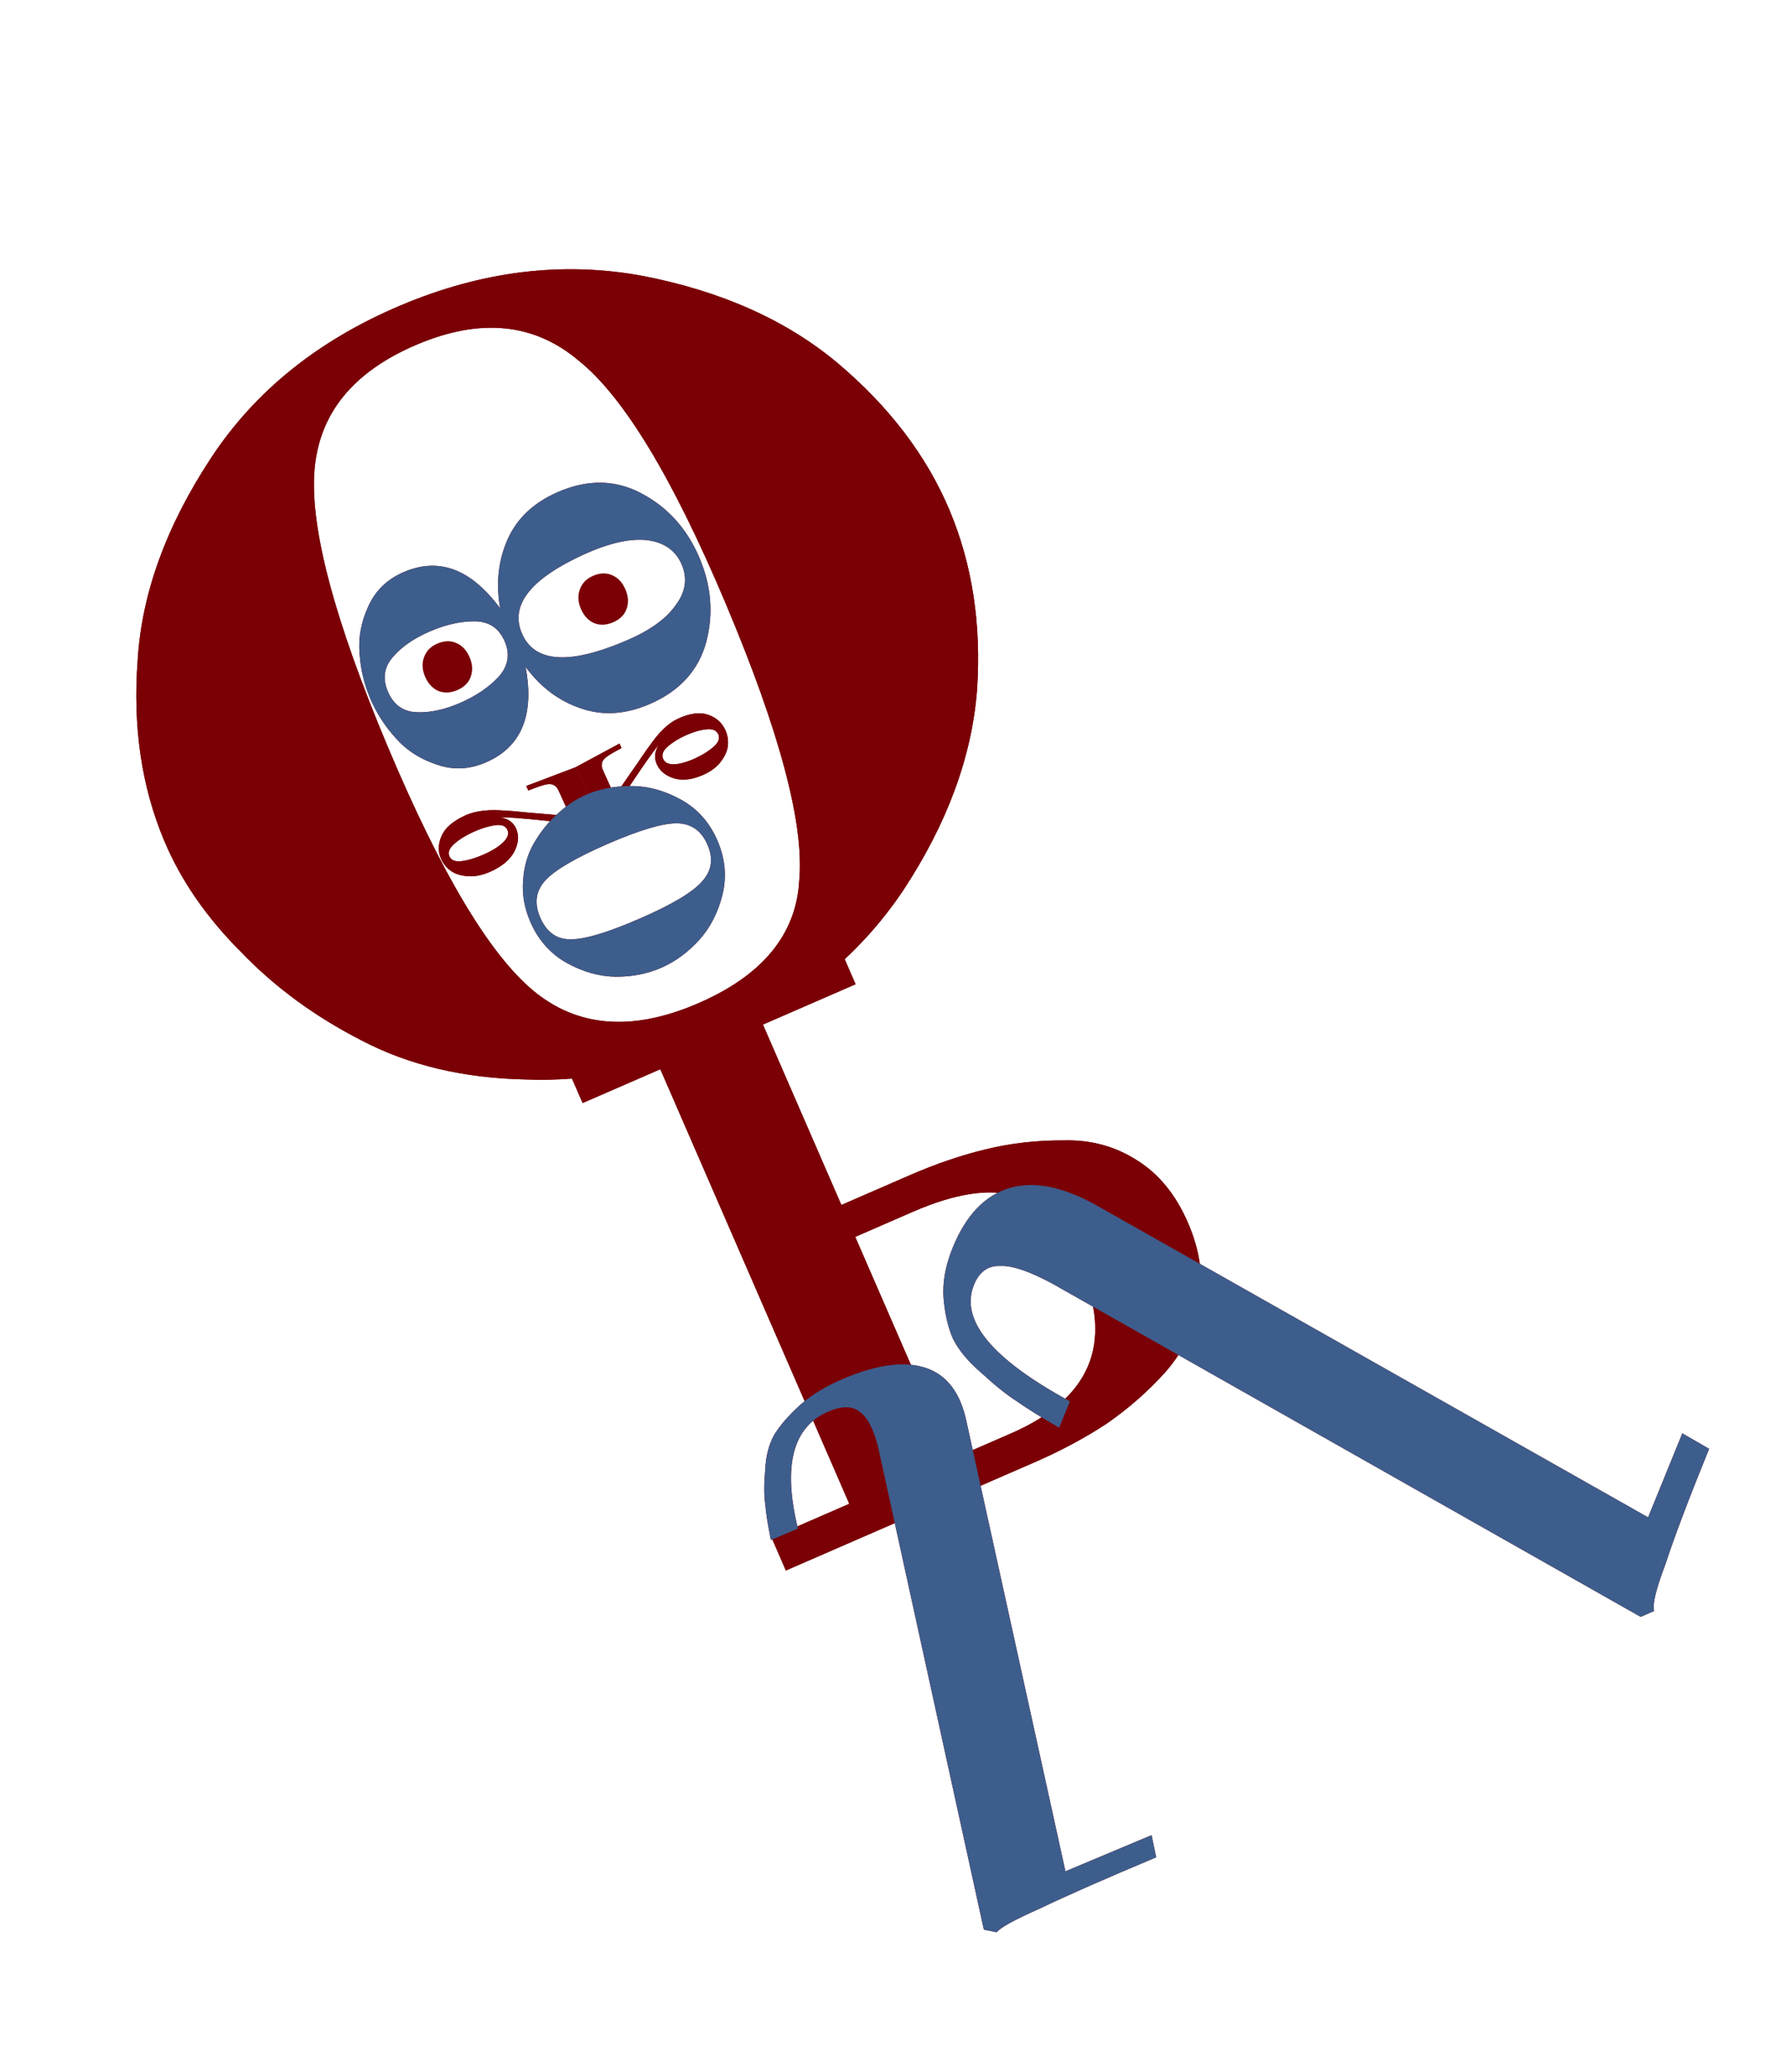 <svg width="464" height="538" viewBox="0 0 464 538" fill="none" xmlns="http://www.w3.org/2000/svg">
<path d="M144.911 127.787C152.671 124.411 159.927 124.531 166.678 128.145C173.398 131.688 178.367 137.156 181.583 144.55C184.799 151.944 185.428 159.343 183.469 166.746C181.479 174.078 176.604 179.431 168.844 182.806C162.589 185.528 156.638 185.918 150.991 183.978C145.265 182.072 140.452 178.476 136.552 173.19C138.89 185.707 135.466 193.964 126.281 197.959C122.005 199.819 117.763 200.027 113.556 198.581C109.269 197.169 105.76 194.946 103.027 191.911C100.183 188.837 97.942 185.416 96.302 181.647C94.662 177.877 93.703 173.941 93.425 169.838C93.036 165.696 93.787 161.577 95.677 157.479C97.487 153.415 100.531 150.454 104.807 148.594C113.992 144.598 122.367 147.722 129.93 157.967C128.801 151.475 129.452 145.502 131.882 140.049C134.312 134.595 138.655 130.508 144.911 127.787ZM119.564 182.519C123.682 180.728 127.024 178.455 129.593 175.7C132.05 172.907 132.554 169.843 131.103 166.508C129.621 163.101 127.037 161.381 123.349 161.347C119.662 161.313 115.72 162.208 111.523 164.034C107.485 165.791 104.34 167.978 102.088 170.595C99.758 173.247 99.333 176.276 100.815 179.683C102.297 183.09 104.803 184.845 108.332 184.948C111.782 185.085 115.526 184.276 119.564 182.519ZM161.844 166.714C168.321 164.069 172.844 160.937 175.414 157.319C178.126 153.812 178.678 150.21 177.069 146.513C175.493 142.889 172.466 140.8 167.988 140.248C163.652 139.806 158.293 141.017 151.911 143.879C137.832 150.262 132.4 157.151 135.617 164.545C138.833 171.939 147.575 172.662 161.844 166.714Z" fill="#7A0005"/>
<path d="M122.044 170.767C121.273 168.933 120.145 167.688 118.66 167.031C117.151 166.316 115.484 166.342 113.658 167.109C111.947 167.828 110.79 168.988 110.189 170.589C109.587 172.191 109.66 173.879 110.407 175.655C111.155 177.431 112.283 178.677 113.792 179.391C115.334 180.025 116.989 179.97 118.757 179.227C120.526 178.484 121.694 177.353 122.263 175.833C122.865 174.231 122.792 172.543 122.044 170.767Z" fill="#7A0005"/>
<path d="M162.527 153.157C161.755 151.324 160.627 150.079 159.142 149.421C157.633 148.707 155.966 148.733 154.14 149.5C152.429 150.219 151.273 151.379 150.671 152.98C150.069 154.581 150.142 156.27 150.89 158.046C151.637 159.822 152.765 161.067 154.274 161.782C155.816 162.415 157.471 162.36 159.239 161.617C161.008 160.875 162.176 159.743 162.745 158.223C163.347 156.622 163.274 154.933 162.527 153.157Z" fill="#7A0005"/>
<path d="M136.719 204.104L149.521 199.244L155.82 213.102L153.235 214.277C152.061 214.171 148.406 213.803 142.27 213.171C135.493 212.463 131.347 212.157 129.832 212.255C131.892 212.5 133.303 213.458 134.063 215.131C134.87 216.905 134.745 218.869 133.688 221.023C132.585 223.173 130.544 224.925 127.565 226.28C125.41 227.259 123.412 227.675 121.569 227.529C119.69 227.398 118.2 226.932 117.098 226.128C115.997 225.325 115.177 224.332 114.639 223.149C113.749 221.191 113.779 219.159 114.728 217.054C115.641 214.966 117.714 213.187 120.945 211.718C123.637 210.494 127.252 210.106 131.788 210.554C132.085 210.542 132.686 210.576 133.589 210.658C133.996 210.694 135.424 210.833 137.872 211.073C138.957 211.171 140.217 211.275 141.653 211.385C143.053 211.511 143.934 211.591 144.296 211.623C145.696 211.749 146.97 211.835 148.116 211.88L145.474 206.067C145.177 205.415 144.937 204.933 144.753 204.623C144.533 204.33 144.218 204.067 143.809 203.834C143.364 203.618 142.817 203.559 142.169 203.657C141.484 203.771 140.603 204.024 139.525 204.416L137.247 205.267L136.719 204.104ZM118.016 219.14C116.712 220.275 116.296 221.362 116.769 222.402C117.242 223.442 118.334 223.844 120.046 223.607C121.758 223.37 123.624 222.805 125.644 221.911C127.951 220.887 129.684 219.792 130.843 218.625C131.939 217.511 132.265 216.465 131.82 215.486C131.347 214.446 130.26 214.054 128.557 214.311C126.845 214.548 124.984 215.124 122.973 216.038C120.963 216.952 119.31 217.986 118.016 219.14Z" fill="#7A0005"/>
<path d="M160.939 193.094L149.521 199.244L155.821 213.102L158.269 211.989C158.912 211.057 160.883 208.131 164.184 203.209C167.821 197.766 170.14 194.522 171.142 193.476C170.057 195.15 169.895 196.823 170.655 198.496C171.462 200.27 172.979 201.487 175.207 202.148C177.46 202.773 179.997 202.444 182.819 201.161C184.859 200.234 186.39 199.045 187.413 197.596C188.47 196.131 189.041 194.727 189.128 193.383C189.214 192.04 188.989 190.776 188.451 189.594C187.561 187.636 186.053 186.303 183.927 185.596C181.834 184.874 179.259 185.208 176.199 186.599C173.65 187.758 171.148 190.151 168.694 193.776C168.503 193.986 168.16 194.45 167.665 195.167C167.443 195.49 166.668 196.629 165.343 198.585C164.749 199.446 164.052 200.439 163.252 201.566C162.486 202.677 162.003 203.376 161.806 203.663C161.039 204.774 160.321 205.765 159.65 206.636L157.008 200.824C156.711 200.171 156.506 199.674 156.391 199.332C156.311 198.975 156.311 198.569 156.391 198.114C156.506 197.644 156.798 197.203 157.267 196.793C157.771 196.367 158.497 195.889 159.446 195.36L161.467 194.256L160.939 193.094ZM183.44 189.398C185.072 189.198 186.124 189.618 186.597 190.658C187.07 191.698 186.694 192.767 185.47 193.865C184.247 194.962 182.688 195.954 180.793 196.84C178.627 197.85 176.76 198.39 175.193 198.463C173.704 198.525 172.736 198.066 172.291 197.087C171.819 196.047 172.199 194.989 173.432 193.911C174.656 192.813 176.219 191.832 178.123 190.966C180.027 190.101 181.799 189.578 183.44 189.398Z" fill="#7A0005"/>
<path d="M152.24 206.387C155.805 204.836 159.743 204.082 164.055 204.125C168.341 204.11 172.638 205.289 176.944 207.664C181.18 210 184.326 213.53 186.381 218.253C188.41 222.92 188.848 227.627 187.694 232.377C186.515 237.068 184.472 241.006 181.563 244.189C178.61 247.392 175.35 249.769 171.785 251.32C168.22 252.871 164.317 253.644 160.076 253.639C155.764 253.597 151.49 252.407 147.254 250.071C142.993 247.677 139.835 244.118 137.78 239.395C136.226 235.823 135.6 232.225 135.901 228.6C136.133 224.937 137.101 221.673 138.806 218.807C140.466 215.961 142.472 213.479 144.824 211.36C147.15 209.183 149.622 207.526 152.24 206.387ZM140.352 238.276C142.006 242.078 144.62 243.955 148.195 243.907C151.82 243.974 157.829 242.182 166.222 238.531C174.526 234.919 179.898 231.726 182.34 228.951C184.898 226.194 185.387 223.002 183.809 219.372C182.205 215.686 179.545 213.828 175.83 213.8C172.115 213.772 166.106 215.564 157.803 219.176C149.499 222.787 144.114 225.952 141.647 228.669C139.18 231.387 138.748 234.589 140.352 238.276Z" fill="#7A0005"/>
<path d="M42.688 218.384C36.761 204.322 34.457 188.628 35.776 171.302C36.834 154.086 43.181 136.632 54.817 118.941C66.266 101.537 82.712 88.316 104.154 79.278C125.335 70.35 146.283 67.808 166.997 71.654C187.45 75.611 204.338 83.166 217.662 94.319C231.061 105.651 240.725 118.347 246.652 132.409C252.579 146.471 254.977 162.021 253.844 179.059C252.524 196.385 246.14 213.75 234.691 231.153C222.98 248.667 206.403 261.943 184.961 270.982C168.749 277.815 152.661 280.928 136.699 280.32C120.55 279.999 106.36 276.653 94.127 270.28C81.969 264.085 71.51 256.44 62.749 247.346C53.727 238.362 47.04 228.708 42.688 218.384ZM180.684 260.836C197.943 253.561 206.935 242.748 207.661 228.397C208.91 213.826 202.556 189.987 188.601 156.879C174.795 124.127 162.073 103.077 150.434 93.729C138.906 83.915 124.905 82.48 108.431 89.424C91.695 96.478 82.778 107.469 81.679 122.396C80.581 137.323 86.934 161.163 100.739 193.914C114.545 226.666 127.137 247.771 138.514 257.229C149.892 266.688 163.949 267.89 180.684 260.836Z" fill="#7A0005"/>
<path d="M222.281 255.587L198.21 266.058L218.589 312.907L236.189 305.251C243.091 302.248 249.701 299.989 256.018 298.472C262.508 296.88 269.25 296.103 276.242 296.139C283.333 295.927 289.729 297.66 295.432 301.335C301.06 304.838 305.45 310.213 308.603 317.46C311.755 324.708 312.732 331.67 311.533 338.348C310.333 345.026 307.401 351.021 302.735 356.334C298.166 361.4 293.039 365.887 287.352 369.797C281.763 373.46 275.518 376.792 268.615 379.795L204.166 407.83L200.45 399.288L220.639 390.506L171.55 277.655L151.361 286.437L147.758 278.155L218.678 247.305L222.281 255.587ZM237.204 314.659L222.191 321.19L247.299 378.91L262.57 372.267C283.277 363.259 289.352 348.92 280.795 329.249C276.216 318.723 270.524 312.478 263.719 310.513C256.913 308.548 248.075 309.931 237.204 314.659Z" fill="#7A0005"/>
<path d="M247.516 323.979C250.961 315.522 255.934 310.349 262.435 308.461C268.935 306.573 276.744 308.275 285.86 313.567L428.175 394.03L437.065 372.209L444.025 376.228C438.788 389.084 435.002 399.079 432.668 406.215C430.213 412.709 429.236 416.749 429.737 418.333L426.246 419.869L273.49 333.378C267.539 330.165 263.012 328.616 259.908 328.732C256.709 328.612 254.42 330.244 253.042 333.627C249.321 342.761 257.628 352.851 277.964 363.897L275.173 370.748C270.534 368.069 266.877 365.79 264.203 363.912C261.624 362.27 258.597 359.853 255.121 356.662C251.576 353.64 249.07 350.646 247.603 347.682C246.299 344.784 245.47 341.192 245.115 336.906C244.855 332.855 245.655 328.546 247.516 323.979Z" fill="#7A0005"/>
<path d="M219.389 357.906C228.065 354.265 235.141 353.379 240.619 355.248C246.098 357.117 249.605 361.827 251.142 369.379L276.799 485.944L299.182 476.55L300.372 482.303C287.185 487.837 277.109 492.275 270.143 495.615C263.599 498.5 259.869 500.552 258.952 501.77L255.605 501.091L228.164 375.897C226.974 371.117 225.375 368.037 223.367 366.656C221.484 365.085 218.807 365.028 215.336 366.484C205.967 370.416 203.29 380.571 207.305 396.947L200.278 399.896C199.485 396.061 198.989 392.934 198.791 390.517C198.469 388.29 198.469 385.373 198.791 381.764C198.939 378.228 199.708 375.197 201.096 372.669C202.534 370.26 204.802 367.64 207.9 364.812C210.874 362.174 214.704 359.872 219.389 357.906Z" fill="#7A0005"/>
<path d="M144.911 127.787C152.671 124.411 159.927 124.531 166.678 128.145C173.398 131.688 178.367 137.156 181.583 144.55C184.799 151.944 185.428 159.343 183.469 166.746C181.479 174.078 176.604 179.431 168.844 182.806C162.589 185.528 156.638 185.918 150.991 183.978C145.265 182.072 140.452 178.476 136.552 173.19C138.89 185.707 135.466 193.964 126.281 197.959C122.005 199.819 117.763 200.027 113.556 198.581C109.269 197.169 105.76 194.946 103.027 191.911C100.183 188.837 97.942 185.416 96.302 181.647C94.662 177.877 93.703 173.941 93.425 169.838C93.036 165.696 93.787 161.577 95.677 157.479C97.487 153.415 100.531 150.454 104.807 148.594C113.992 144.598 122.367 147.722 129.93 157.967C128.801 151.475 129.452 145.502 131.882 140.049C134.312 134.595 138.655 130.508 144.911 127.787ZM119.564 182.519C123.682 180.728 127.024 178.455 129.593 175.7C132.05 172.907 132.554 169.843 131.103 166.508C129.621 163.101 127.037 161.381 123.349 161.347C119.662 161.313 115.72 162.208 111.523 164.034C107.485 165.791 104.34 167.978 102.088 170.595C99.758 173.247 99.333 176.276 100.815 179.683C102.297 183.09 104.803 184.845 108.332 184.948C111.782 185.085 115.526 184.276 119.564 182.519ZM161.844 166.714C168.321 164.069 172.844 160.937 175.414 157.319C178.126 153.812 178.678 150.21 177.069 146.513C175.493 142.889 172.466 140.8 167.988 140.248C163.652 139.806 158.293 141.017 151.911 143.879C137.832 150.262 132.4 157.151 135.617 164.545C138.833 171.939 147.575 172.662 161.844 166.714Z" fill="#3D5D8C"/>
<path d="M136.719 204.104L149.521 199.244L155.82 213.102L153.235 214.277C152.061 214.171 148.406 213.803 142.27 213.171C135.493 212.463 131.347 212.157 129.832 212.255C131.892 212.5 133.303 213.458 134.063 215.131C134.87 216.905 134.745 218.869 133.688 221.023C132.585 223.173 130.544 224.925 127.565 226.28C125.41 227.259 123.412 227.675 121.569 227.529C119.69 227.398 118.2 226.932 117.098 226.128C115.997 225.325 115.177 224.332 114.639 223.149C113.749 221.191 113.779 219.159 114.728 217.054C115.641 214.966 117.714 213.187 120.945 211.718C123.637 210.494 127.252 210.106 131.788 210.554C132.085 210.542 132.686 210.576 133.589 210.658C133.996 210.694 135.424 210.833 137.872 211.073C138.957 211.171 140.217 211.275 141.653 211.385C143.053 211.511 143.934 211.591 144.296 211.623C145.696 211.749 146.97 211.835 148.116 211.88L145.474 206.067C145.177 205.415 144.937 204.933 144.753 204.623C144.533 204.33 144.218 204.067 143.809 203.834C143.364 203.618 142.817 203.559 142.169 203.657C141.484 203.771 140.603 204.024 139.525 204.416L137.247 205.267L136.719 204.104ZM118.016 219.14C116.712 220.275 116.296 221.362 116.769 222.402C117.242 223.442 118.334 223.844 120.046 223.607C121.758 223.37 123.624 222.805 125.644 221.911C127.951 220.887 129.684 219.792 130.843 218.625C131.939 217.511 132.265 216.465 131.82 215.486C131.347 214.446 130.26 214.054 128.557 214.311C126.845 214.548 124.984 215.124 122.973 216.038C120.963 216.952 119.31 217.986 118.016 219.14Z" fill="#7A0005"/>
<path d="M160.939 193.094L149.521 199.244L155.821 213.102L158.269 211.989C158.912 211.057 160.883 208.131 164.184 203.209C167.821 197.766 170.14 194.522 171.142 193.476C170.057 195.15 169.895 196.823 170.655 198.496C171.462 200.27 172.979 201.487 175.207 202.148C177.46 202.773 179.997 202.444 182.819 201.161C184.859 200.234 186.39 199.045 187.413 197.596C188.47 196.131 189.041 194.727 189.128 193.383C189.214 192.04 188.989 190.776 188.451 189.594C187.561 187.636 186.053 186.303 183.927 185.596C181.834 184.874 179.259 185.208 176.199 186.599C173.65 187.758 171.148 190.151 168.694 193.776C168.503 193.986 168.16 194.45 167.665 195.167C167.443 195.49 166.668 196.629 165.343 198.585C164.749 199.446 164.052 200.439 163.252 201.566C162.486 202.677 162.003 203.376 161.806 203.663C161.039 204.774 160.321 205.765 159.65 206.636L157.008 200.824C156.711 200.171 156.506 199.674 156.391 199.332C156.311 198.975 156.311 198.569 156.391 198.114C156.506 197.644 156.798 197.203 157.267 196.793C157.771 196.367 158.497 195.889 159.446 195.36L161.467 194.256L160.939 193.094ZM183.44 189.398C185.072 189.198 186.124 189.618 186.597 190.658C187.07 191.698 186.694 192.767 185.47 193.865C184.247 194.962 182.688 195.954 180.793 196.84C178.627 197.85 176.76 198.39 175.193 198.463C173.704 198.525 172.736 198.066 172.291 197.087C171.819 196.047 172.199 194.989 173.432 193.911C174.656 192.813 176.219 191.832 178.123 190.966C180.027 190.101 181.799 189.578 183.44 189.398Z" fill="#7A0005"/>
<path d="M152.24 206.387C155.805 204.836 159.743 204.082 164.055 204.125C168.341 204.11 172.638 205.289 176.944 207.664C181.18 210 184.326 213.53 186.381 218.253C188.41 222.92 188.848 227.627 187.694 232.377C186.515 237.068 184.472 241.006 181.563 244.189C178.61 247.392 175.35 249.769 171.785 251.32C168.22 252.871 164.317 253.644 160.076 253.639C155.764 253.597 151.49 252.407 147.254 250.071C142.993 247.677 139.835 244.118 137.78 239.395C136.226 235.823 135.6 232.225 135.901 228.6C136.133 224.937 137.101 221.673 138.806 218.807C140.466 215.961 142.472 213.479 144.824 211.36C147.15 209.183 149.622 207.526 152.24 206.387ZM140.352 238.276C142.006 242.078 144.62 243.955 148.195 243.907C151.82 243.974 157.829 242.182 166.222 238.531C174.526 234.919 179.898 231.726 182.34 228.951C184.898 226.194 185.387 223.002 183.809 219.372C182.205 215.686 179.545 213.828 175.83 213.8C172.115 213.772 166.106 215.564 157.803 219.176C149.499 222.787 144.114 225.952 141.647 228.669C139.18 231.387 138.748 234.589 140.352 238.276Z" fill="#3D5D8C"/>
<path d="M42.688 218.384C36.761 204.322 34.457 188.628 35.776 171.302C36.834 154.086 43.181 136.632 54.817 118.941C66.266 101.537 82.712 88.316 104.154 79.278C125.335 70.35 146.283 67.808 166.997 71.654C187.45 75.611 204.338 83.166 217.662 94.319C231.061 105.651 240.725 118.347 246.652 132.409C252.579 146.471 254.977 162.021 253.844 179.059C252.524 196.385 246.14 213.75 234.691 231.153C222.98 248.667 206.403 261.943 184.961 270.982C168.749 277.815 152.661 280.928 136.699 280.32C120.55 279.999 106.36 276.653 94.127 270.28C81.969 264.085 71.51 256.44 62.749 247.346C53.727 238.362 47.04 228.708 42.688 218.384ZM180.684 260.836C197.943 253.561 206.935 242.748 207.661 228.397C208.91 213.826 202.556 189.987 188.601 156.879C174.795 124.127 162.073 103.077 150.434 93.729C138.906 83.915 124.905 82.48 108.431 89.424C91.695 96.478 82.778 107.469 81.679 122.396C80.581 137.323 86.934 161.163 100.739 193.914C114.545 226.666 127.137 247.771 138.514 257.229C149.892 266.688 163.949 267.89 180.684 260.836Z" fill="#7A0005"/>
<path d="M222.281 255.587L198.21 266.058L218.589 312.907L236.189 305.251C243.091 302.248 249.701 299.989 256.018 298.472C262.508 296.88 269.25 296.103 276.242 296.139C283.333 295.927 289.729 297.66 295.432 301.335C301.06 304.838 305.45 310.213 308.603 317.46C311.755 324.708 312.732 331.67 311.533 338.348C310.333 345.026 307.401 351.021 302.735 356.334C298.166 361.4 293.039 365.887 287.352 369.797C281.763 373.46 275.518 376.792 268.615 379.795L204.166 407.83L200.45 399.288L220.639 390.506L171.55 277.655L151.361 286.437L147.758 278.155L218.678 247.305L222.281 255.587ZM237.204 314.659L222.191 321.19L247.299 378.91L262.57 372.267C283.277 363.259 289.352 348.92 280.795 329.249C276.216 318.723 270.524 312.478 263.719 310.513C256.913 308.548 248.075 309.931 237.204 314.659Z" fill="#7A0005"/>
<path d="M247.516 323.979C250.961 315.522 255.934 310.349 262.435 308.461C268.935 306.573 276.744 308.275 285.86 313.567L428.175 394.03L437.065 372.209L444.025 376.228C438.788 389.084 435.002 399.079 432.668 406.215C430.213 412.709 429.236 416.749 429.737 418.333L426.246 419.869L273.49 333.378C267.539 330.165 263.012 328.616 259.908 328.732C256.709 328.612 254.42 330.244 253.042 333.627C249.321 342.761 257.628 352.851 277.964 363.897L275.173 370.748C270.534 368.069 266.877 365.79 264.203 363.912C261.624 362.27 258.597 359.853 255.121 356.662C251.576 353.64 249.07 350.646 247.603 347.682C246.299 344.784 245.47 341.192 245.115 336.906C244.855 332.855 245.655 328.546 247.516 323.979Z" fill="#3D5D8C"/>
<path d="M219.389 357.906C228.065 354.265 235.141 353.379 240.619 355.248C246.098 357.117 249.605 361.827 251.142 369.379L276.799 485.944L299.182 476.55L300.372 482.303C287.185 487.837 277.109 492.275 270.143 495.615C263.599 498.5 259.869 500.552 258.952 501.77L255.605 501.091L228.164 375.897C226.974 371.117 225.375 368.037 223.367 366.656C221.484 365.085 218.807 365.028 215.336 366.484C205.967 370.416 203.29 380.571 207.305 396.947L200.278 399.896C199.485 396.061 198.989 392.934 198.791 390.517C198.469 388.29 198.469 385.373 198.791 381.764C198.939 378.228 199.708 375.197 201.096 372.669C202.534 370.26 204.802 367.64 207.9 364.812C210.874 362.174 214.704 359.872 219.389 357.906Z" fill="#3D5D8C"/>
</svg>
